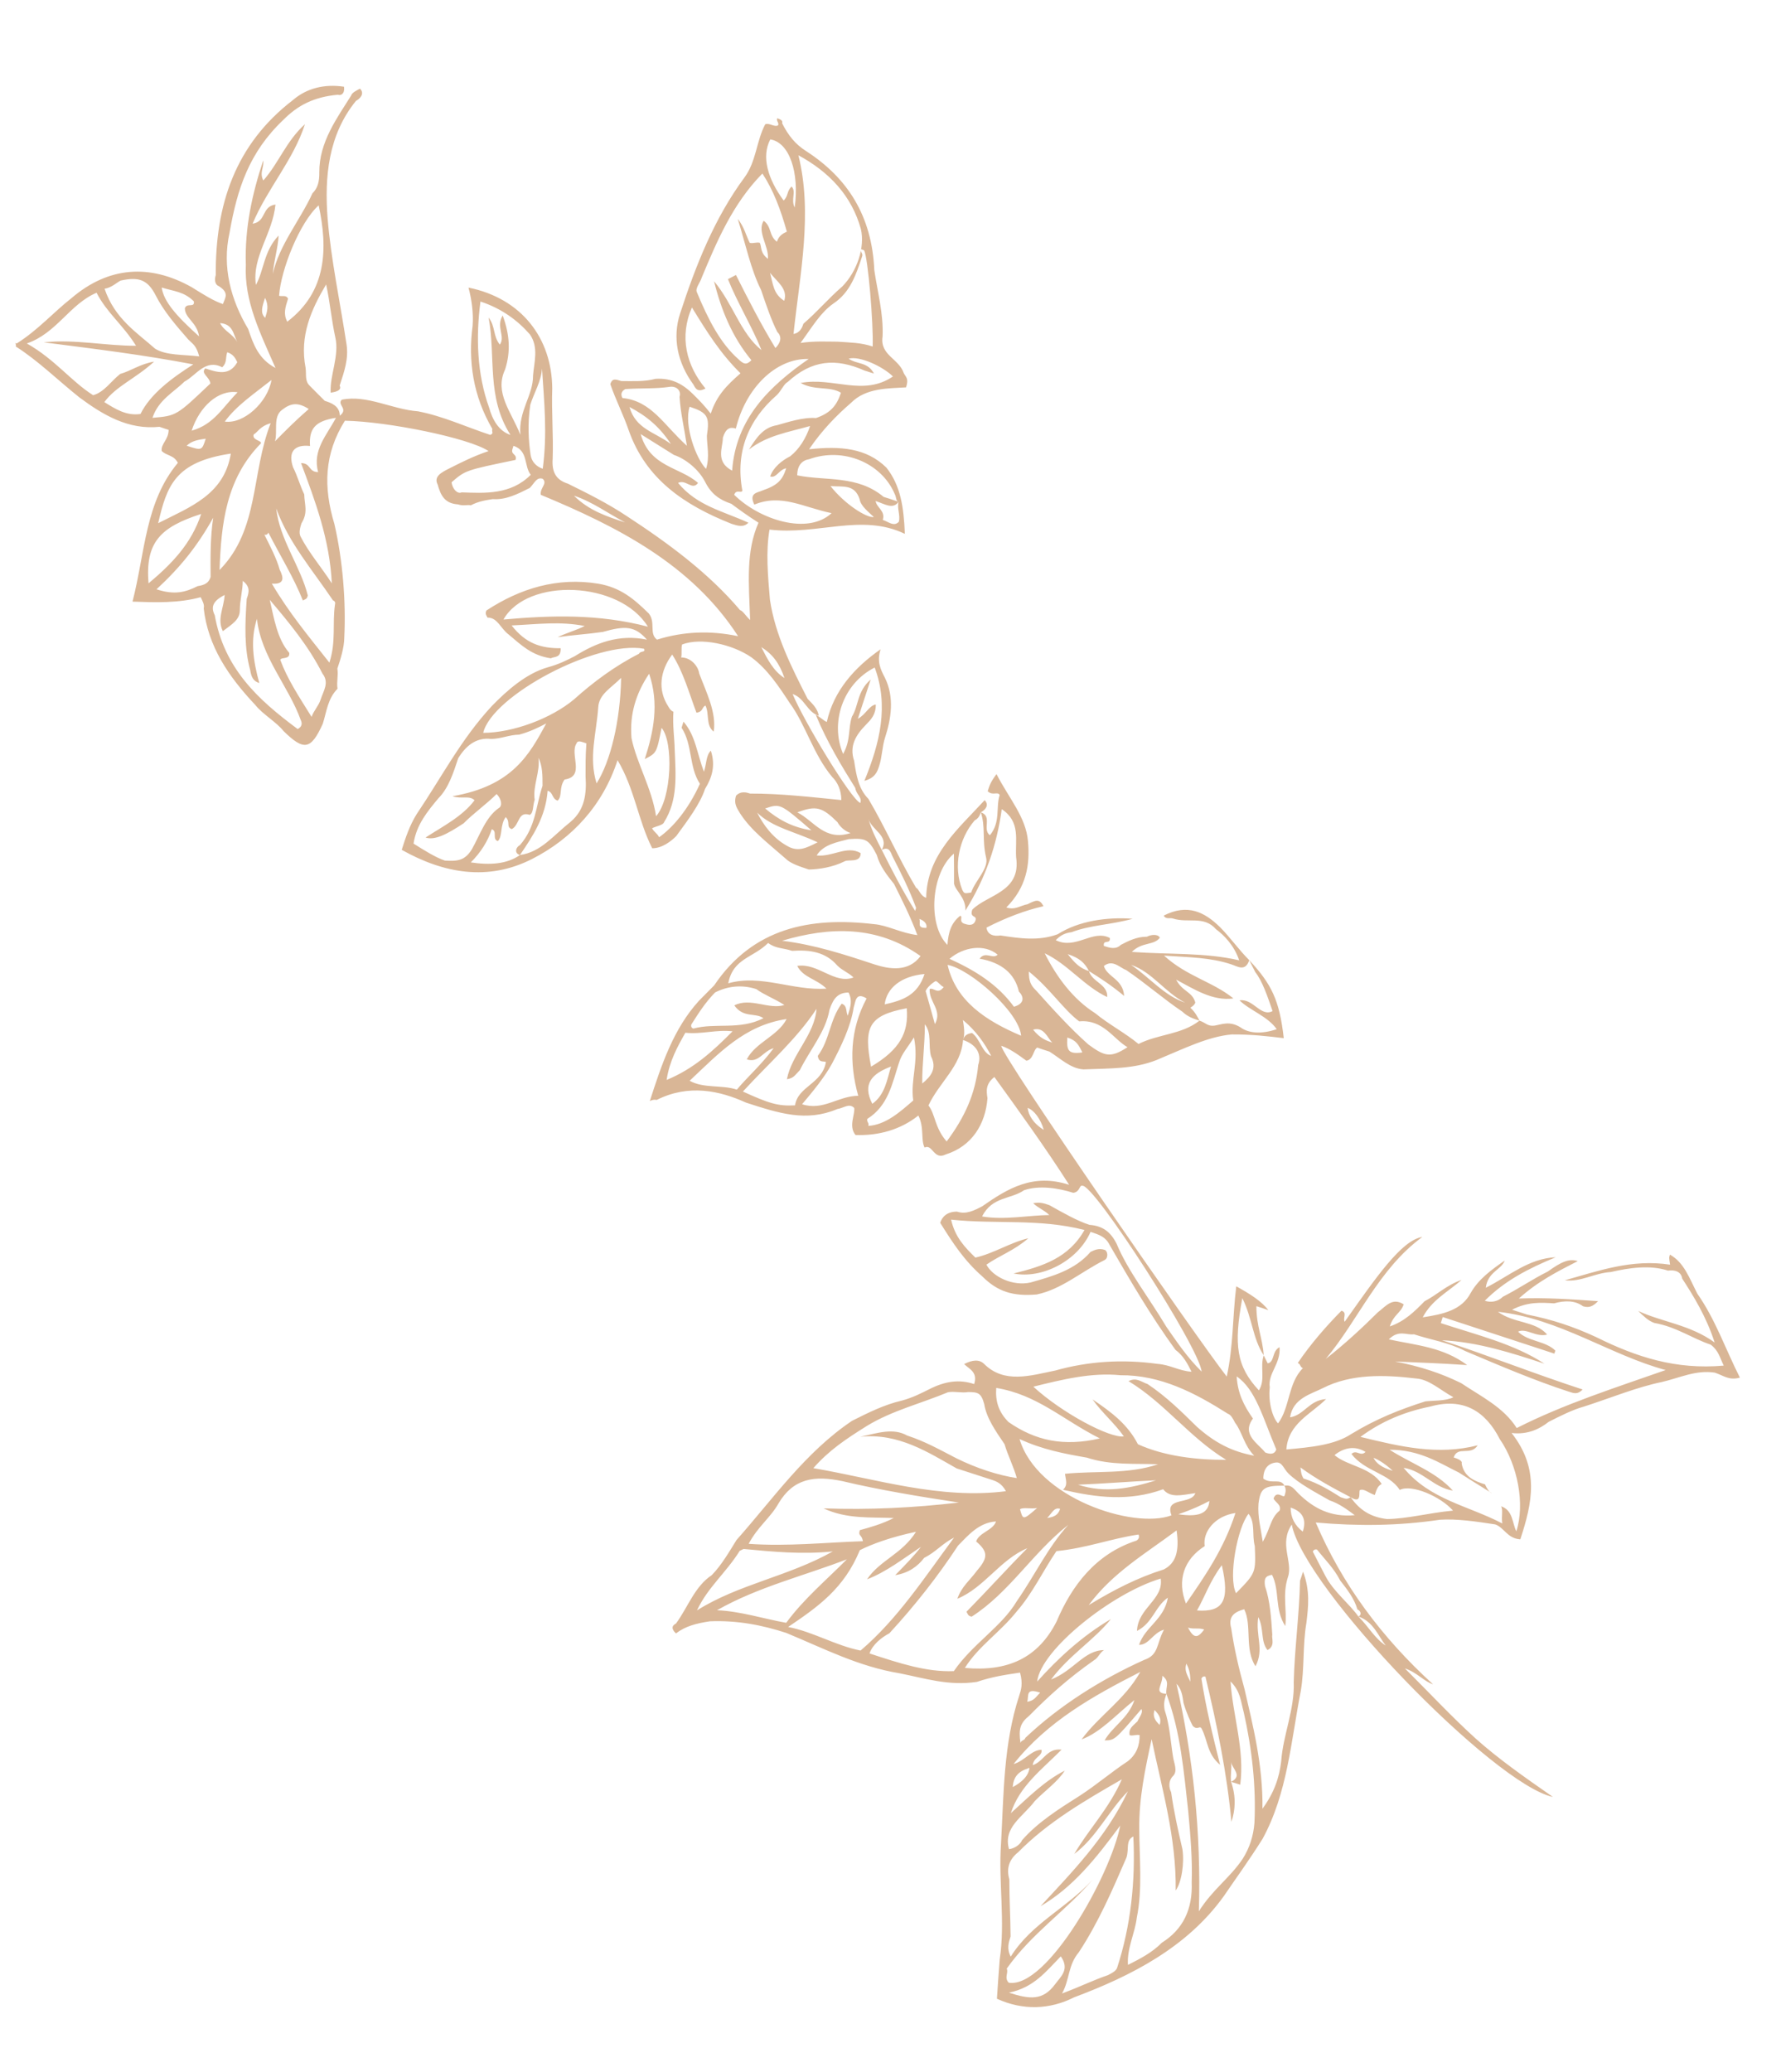 <svg width="294" height="342" viewBox="0 0 294 342" fill="none" xmlns="http://www.w3.org/2000/svg">
<path d="M206.224 158.475C209.891 162.414 211.209 165.059 211.918 171.348C209.278 171.029 206.61 170.711 203.31 170.734C199.35 171.101 195.388 173.106 190.924 174.953C187.146 176.454 183.318 176.321 178.854 176.502C176.717 176.368 175.054 174.701 173.233 173.563C172.23 173.246 171.729 173.088 171.226 172.902C170.566 173.245 170.592 174.909 169.429 175.067C168.083 174.089 166.764 173.11 165.285 172.605C165.284 174.271 197.836 221.253 202.507 227.203C203.618 222.052 203.437 217.585 204.075 212.301C206.397 213.597 208.218 214.735 209.38 216.243C208.877 216.057 208.375 215.899 207.399 215.58C207.396 218.884 208.425 220.865 208.609 223.693C206.762 220.892 206.737 217.562 205.076 214.256C203.618 222.052 204.145 225.54 207.812 229.48C208.949 227.658 207.947 225.675 208.609 223.693C208.925 224.355 208.925 224.355 209.268 225.016C210.429 224.831 209.929 223.007 211.223 222.349C211.432 225.148 209.265 226.654 209.608 228.981C209.315 231.621 210.159 234.106 210.977 234.927C212.96 232.285 212.592 228.295 215.077 225.812C214.574 225.627 214.734 225.152 214.231 224.966C216.346 221.825 218.988 218.813 221.446 216.332C222.449 216.649 221.631 217.494 221.974 218.155C227.048 210.998 231.331 204.685 234.789 204.159C227.523 209.493 224.271 217.814 218.853 224.283C221.839 221.959 224.929 219.11 227.414 216.627C228.894 215.466 229.87 214.119 231.72 215.282C231.216 216.762 230.054 216.947 229.419 218.927C231.902 218.083 233.54 216.42 235.178 214.757C237.16 213.754 238.798 212.091 241.281 211.247C238.982 213.253 236.34 214.572 234.861 217.426C238.319 216.901 241.303 216.215 242.784 213.388C244.106 211.063 246.246 209.559 248.386 208.054C247.883 209.561 245.586 209.902 245.267 212.544C249.23 210.539 252.348 207.715 256.809 207.507C252.345 209.353 248.41 211.357 245.106 214.685C246.111 215.029 247.272 214.844 248.092 214.026C250.733 212.68 252.873 211.176 255.516 209.857C257.654 208.325 258.975 207.666 260.452 208.144C257.151 209.833 253.849 211.495 250.73 214.319C255.194 214.138 259.499 214.459 263.802 214.753C262.984 215.598 262.322 215.914 261.319 215.597C260 214.617 258.336 214.616 256.54 215.116C254.376 214.983 252.209 214.824 249.595 216.168C250.571 216.487 251.574 216.804 252.076 216.962C256.222 217.785 259.68 218.926 263.506 220.698C270.132 223.981 276.627 226.098 284.549 225.392C283.89 224.069 283.705 222.907 282.387 221.928C279.403 220.947 276.738 218.991 273.095 218.354C272.09 218.009 271.273 217.189 270.428 216.37C274.229 218.171 279.063 218.648 283.046 221.584C281.677 217.304 279.514 213.84 277.695 211.037C277.51 209.874 276.507 209.557 275.344 209.715C272.36 208.735 268.902 209.26 265.918 209.945C263.119 210.127 260.979 211.632 258.312 211.314C263.779 209.784 269.377 207.754 275.69 208.737C275.505 207.574 275.505 207.574 275.663 207.073C277.985 208.369 278.829 210.854 280.174 213.497C283.181 217.78 284.869 222.749 287.216 227.375C285.393 227.876 284.576 227.056 283.069 226.553C279.928 226.074 277.286 227.42 274.302 228.106C270.182 228.947 265.718 230.794 261.441 232.164C259.618 232.665 257.637 233.668 255.656 234.67C254.176 235.832 252.194 236.834 249.527 236.516C254.198 242.466 252.926 248.092 250.968 254.063C248.804 253.931 248.303 252.106 246.824 251.602C243.682 251.123 240.513 250.647 237.715 250.829C230.769 251.854 224.141 251.902 217.198 251.289C221.574 261.518 228.062 270.244 236.561 277.993C235.057 277.517 233.894 276.009 231.916 275.373C236.059 279.5 239.726 283.439 243.553 286.904C247.378 290.342 251.865 293.464 256.352 296.585C246.584 294.49 215.289 262.227 213.236 251.628C211.095 254.799 213.443 257.759 212.623 260.243C211.643 263.228 212.487 265.713 212.169 268.382C210.348 265.552 211.3 262.568 209.982 259.923C208.821 260.108 208.663 260.609 208.82 261.773C209.662 264.231 209.846 267.059 210.028 269.86C209.87 270.361 210.556 271.682 209.234 272.342C208.047 270.862 208.709 268.88 207.707 266.898C207.229 270.042 208.733 272.183 207.252 275.01C205.406 272.208 206.703 268.246 205.385 265.601C203.562 266.102 202.744 266.947 203.243 268.744C203.77 272.233 204.453 275.192 205.455 278.841C206.824 284.787 208.508 291.395 208.399 298.529C210.354 295.862 211.175 293.379 211.493 290.709C211.786 286.403 213.743 282.098 213.562 277.631C213.698 272.161 214.495 266.374 214.603 260.906C214.761 260.404 214.947 259.9 215.105 259.399C216.292 262.544 215.973 265.186 215.655 267.855C215.019 271.501 215.359 275.466 214.723 279.112C213.106 287.409 212.519 295.995 208.422 303.497C206.122 307.142 204.167 309.809 202.024 312.952C195.945 321.43 186.727 326.126 177.297 329.661C173.362 331.664 168.873 331.874 164.569 329.888C164.703 327.749 164.864 325.608 165.023 323.441C165.979 317.153 164.795 310.703 165.248 304.229C165.703 296.117 165.629 287.847 168.248 279.867C168.566 278.891 168.883 277.887 168.383 276.063C166.058 276.405 163.734 276.747 161.278 277.59C156.631 278.301 152.672 277.002 148.525 276.18C141.74 275.064 136.092 272.127 129.782 269.506C125.796 268.209 121.678 267.412 117.188 267.594C114.891 267.935 113.068 268.436 111.588 269.597C110.745 268.805 110.931 268.302 111.59 267.958C113.545 265.292 114.685 261.832 117.484 259.984C119.123 258.321 120.445 255.996 121.582 254.174C127.658 247.334 132.92 239.701 140.658 234.501C143.301 233.182 145.942 231.837 148.927 231.151C150.722 230.652 152.042 229.965 153.364 229.306C156.005 227.96 158.329 227.618 160.811 228.439C161.445 226.432 159.967 225.955 159.15 225.134C160.472 224.475 161.606 224.292 162.45 225.111C165.776 228.417 170.08 227.045 174.2 226.204C179.64 224.676 185.264 224.31 191.074 225.106C193.213 225.268 194.559 226.245 196.697 226.407C196.038 225.084 195.352 223.763 194.033 222.784C189.866 217.02 186.701 211.573 183.166 205.468C182.507 204.145 181.502 203.801 180.025 203.324C177.909 208.131 171.965 211.139 167.319 210.185C172.099 209 176.405 207.655 179.022 203.007C171.393 201.072 164.447 202.097 157 201.298C157.685 204.285 159.347 205.924 161.009 207.564C163.995 206.905 166.795 205.058 169.752 204.374C167.454 206.38 164.998 207.222 162.831 208.729C163.861 210.71 167.16 212.352 170.144 211.667C173.761 210.64 177.407 209.638 180.022 206.628C180.683 206.312 181.37 205.967 182.346 206.286C182.848 206.444 183.005 207.608 182.372 207.95C178.383 209.957 175.265 212.781 171.146 213.65C167.184 213.989 164.675 213.169 162.196 210.709C159.186 208.065 157.369 205.288 155.206 201.824C155.523 200.821 156.341 199.975 157.978 199.978C159.485 200.481 160.804 199.795 162.124 199.108C166.405 196.126 170.526 193.619 176.491 195.552C172.482 189.287 168.314 183.523 164.147 177.759C162.667 178.92 162.824 180.084 163.009 181.246C162.689 185.554 160.415 189.197 156.11 190.542C154.128 191.545 153.946 188.744 152.625 189.403C151.966 188.081 152.601 186.101 151.599 184.118C148.641 186.467 145.022 187.467 141.221 187.332C140.033 185.853 141.168 184.004 141.012 182.867C140.166 182.021 139.348 182.866 138.214 183.049C133.088 185.212 128.6 183.756 123.136 181.982C118.834 180.022 113.685 178.882 108.401 181.547C108.401 181.547 107.926 181.387 107.267 181.73C109.198 175.761 111.156 169.789 115.411 165.144C116.256 164.297 117.075 163.452 117.895 162.634C124.291 153.152 133.72 151.283 144.306 152.533C146.445 152.695 148.769 154.018 151.436 154.336C150.249 151.191 148.904 148.548 147.586 145.903C146.399 144.423 145.238 142.942 144.737 141.118C143.392 138.475 142.891 138.316 140.092 138.498C138.269 138.999 135.945 139.341 134.81 141.19C137.448 141.483 139.774 139.475 142.07 140.8C142.096 142.464 140.089 141.803 139.456 142.144C137.475 143.147 135.15 143.489 133.515 143.513C132.009 143.011 130.504 142.535 129.687 141.714C126.677 139.07 124.039 137.112 122.191 134.283C121.848 133.622 121.03 132.801 121.507 131.323C122.326 130.478 123.33 130.822 123.832 130.981C128.796 130.958 134.075 131.571 138.882 132.05C138.882 130.385 138.223 129.062 137.379 128.243C134.213 124.462 133.027 119.651 130.363 116.029C128.517 113.227 126.67 110.425 124.005 108.468C120.864 106.324 115.715 105.184 112.599 106.37C112.414 106.874 112.599 108.036 112.438 108.51C114.103 108.511 115.263 109.992 115.421 111.156C116.608 114.302 118.296 117.605 117.818 120.749C116.47 119.745 117.133 117.763 116.447 116.442C115.787 116.785 116.13 117.446 114.969 117.63C113.782 114.485 112.781 110.837 110.961 108.033C108.979 110.701 108.501 113.846 110.348 116.647C110.348 116.647 110.664 117.31 111.165 117.468C111.006 119.636 111.347 121.935 111.373 123.599C111.554 128.065 111.921 132.028 109.622 135.7C109.464 136.202 108.301 136.36 107.641 136.703C107.984 137.364 108.485 137.522 108.801 138.184C110.968 136.678 113.585 133.695 115.54 129.363C113.694 126.561 114.357 122.913 112.51 120.111C112.51 120.111 112.669 119.61 112.827 119.108C114.834 121.435 115.016 124.236 116.203 127.381C116.68 125.902 116.522 124.738 117.341 123.893C118.157 126.38 117.522 128.36 116.387 130.209C115.566 132.692 113.582 135.334 111.627 138C110.807 138.818 109.329 140.007 107.664 140.006C105.317 135.38 104.793 130.253 101.944 125.468C99.51 132.944 94.41 138.437 87.806 141.788C80.568 145.454 73.282 144.18 66.315 140.264C66.948 138.257 67.611 136.275 68.746 134.426C73.001 128.114 76.123 121.986 81.223 116.493C83.679 113.985 86.825 111.159 90.442 110.132C92.264 109.631 93.586 108.972 94.906 108.285C98.367 106.121 102.171 104.618 106.79 105.573C104.785 103.273 103.148 103.271 99.504 104.3C97.179 104.642 94.38 104.824 92.056 105.166C93.377 104.507 95.2 104.006 96.52 103.319C92.375 102.524 88.915 103.022 84.454 103.23C86.775 106.192 89.257 107.014 92.557 106.99C92.583 108.654 91.578 108.31 90.918 108.653C87.777 108.175 86.115 106.535 83.95 104.71C82.631 103.731 82.13 101.906 80.467 101.933C80.124 101.272 80.124 101.272 80.283 100.77C85.883 97.102 92.01 95.229 98.795 96.344C102.439 96.981 104.604 98.807 107.11 101.265C108.271 102.746 107.107 104.57 108.455 105.574C112.733 104.231 117.195 104.023 121.843 105.004C114.167 93.133 101.893 86.913 89.273 81.671C89.089 80.509 90.437 79.848 89.593 79.029C88.588 78.685 88.271 79.689 87.453 80.534C85.472 81.536 83.49 82.539 81.352 82.378C80.19 82.562 79.027 82.72 77.707 83.407C77.206 83.248 76.544 83.564 75.569 83.245C73.403 83.086 72.743 81.763 72.245 79.966C71.558 78.645 72.878 77.959 74.2 77.299C76.181 76.297 78.162 75.294 80.645 74.45C77.477 72.308 64.065 69.575 56.934 69.438C53.499 74.931 53.363 80.402 55.206 86.508C56.575 92.454 57.126 99.245 56.832 105.217C56.83 106.856 56.196 108.863 55.692 110.343C55.877 111.505 55.533 112.511 55.718 113.673C54.079 115.336 53.918 117.476 53.283 119.456C51.327 123.789 50.164 123.946 46.813 120.669C45.653 119.188 43.329 117.864 42.169 116.383C37.684 111.623 34.332 106.653 33.625 100.391C33.783 99.889 33.467 99.227 33.124 98.566C29.478 99.568 25.677 99.433 21.875 99.298C23.966 91.161 23.946 82.888 29.363 76.391C28.677 75.071 27.516 75.255 26.698 74.435C26.514 73.273 27.833 72.586 27.836 70.947C27.334 70.789 26.833 70.63 26.33 70.445C21.207 70.969 17.064 68.535 13.079 65.572C9.568 62.769 6.244 59.489 2.601 57.187C2.76 56.685 2.258 56.526 2.76 56.685C6.221 54.521 8.863 51.509 11.823 49.187C17.899 44.013 24.686 43.49 31.654 47.406C33.503 48.569 35.323 49.707 36.8 50.184C37.119 49.208 37.937 48.363 36.117 47.225C35.642 47.065 35.299 46.404 35.616 45.401C35.546 33.827 38.8 23.867 48.337 16.529C50.663 14.521 53.62 13.837 56.789 14.314C56.946 15.478 56.286 15.821 55.783 15.635C51.823 16.002 49.182 17.348 46.724 19.829C41.122 25.163 39.163 31.134 37.891 38.426C36.622 44.079 38.122 49.525 40.971 54.31C41.814 56.794 42.656 59.252 45.481 60.734C42.951 54.973 40.288 49.685 40.582 43.712C40.374 37.582 41.645 31.956 43.446 26.486C43.63 27.649 42.783 28.468 43.469 29.789C46.086 26.806 47.223 23.319 50.342 20.495C48.41 26.464 44.128 31.112 41.696 36.922C43.993 36.582 43.149 34.097 45.473 33.755C45.022 38.563 41.56 42.393 42.243 47.018C43.565 44.693 43.541 41.39 45.998 38.882C45.866 41.048 45.203 43.03 45.044 45.197C46.024 40.546 49.617 36.216 51.575 31.911C52.42 31.064 52.737 30.061 52.711 28.396C52.69 23.455 55.65 19.467 57.949 15.795C58.107 15.293 58.769 14.977 59.429 14.634C60.246 15.454 59.428 16.299 58.768 16.643C54.169 22.294 53.557 29.242 54.081 36.035C54.63 42.799 56.156 49.909 57.208 56.859C57.55 59.185 56.888 61.167 56.067 63.65C56.41 64.311 55.75 64.654 54.587 64.812C54.405 62.011 56.046 58.709 55.361 55.723C54.702 52.734 54.493 49.935 53.835 46.947C51.376 51.094 49.42 55.426 50.446 60.712C50.603 61.876 50.285 62.852 51.13 63.671C51.949 64.519 52.793 65.338 53.611 66.159C54.614 66.476 56.093 66.98 56.09 68.619C57.597 67.456 55.591 66.822 56.409 65.977C60.555 65.106 64.699 67.568 69.004 67.888C73.148 68.684 76.976 70.483 80.936 71.782C81.597 71.466 81.096 71.308 81.281 70.804C78.089 65.359 77.249 59.57 78.017 53.758C78.178 51.618 77.836 49.291 77.335 47.467C86.101 49.246 91.113 55.828 91.161 64.127C91.027 67.931 91.366 71.896 91.232 75.7C91.073 77.868 91.731 79.191 93.737 79.825C97.064 81.465 100.363 83.108 103.53 85.223C110.34 89.668 116.991 94.588 122.163 100.696C122.664 100.855 122.98 101.517 123.825 102.336C123.617 96.205 123.093 91.078 125.209 86.271C123.387 85.106 122.041 84.129 120.722 83.15C118.741 82.486 117.395 81.509 116.393 79.526C115.391 77.543 113.228 75.745 111.247 75.082C109.427 73.944 107.578 72.781 105.757 71.643C107.286 77.114 112.249 77.065 115.232 79.711C114.254 81.031 113.251 79.048 111.93 79.707C115.097 83.515 119.242 84.311 123.544 86.27C122.726 87.115 121.748 86.769 120.746 86.452C112.958 83.354 106.624 79.096 103.779 71.007C102.935 68.522 101.59 65.879 100.746 63.394C101.065 62.418 101.566 62.576 102.569 62.894C104.233 62.895 106.371 63.029 108.194 62.528C110.992 62.346 112.84 63.482 114.503 65.149C115.321 65.969 116.165 66.788 117.326 68.269C118.305 65.284 119.943 63.621 122.241 61.614C118.917 58.335 116.755 54.871 114.222 50.749C112.106 55.556 113.29 60.34 116.456 64.121C115.163 64.805 114.82 64.145 114.477 63.485C111.813 59.862 110.97 55.712 112.268 51.75C114.86 43.771 117.955 35.978 122.871 29.324C124.853 26.655 124.829 23.352 126.31 20.526C126.971 20.209 127.789 21.03 128.449 20.687C128.607 20.185 128.133 20.025 128.291 19.523C128.792 19.681 129.268 19.869 129.108 20.343C130.11 22.326 131.271 23.808 133.12 24.971C139.929 29.389 143.938 35.654 144.328 44.586C144.828 48.076 145.856 51.723 145.694 55.529C145.215 58.646 148.385 59.15 149.2 61.609C149.543 62.27 150.047 62.455 149.57 63.934C146.744 64.118 142.942 63.982 140.486 66.49C138.186 68.47 135.702 70.98 133.562 74.15C138.71 73.597 143.015 73.917 146.339 77.197C148.66 80.159 149.187 83.647 149.368 88.114C142.241 84.672 134.977 88.367 127.029 87.409C126.393 91.055 126.762 95.045 127.101 99.01C127.969 104.797 130.632 110.086 133.32 115.345C134.167 116.191 134.984 117.012 135.167 118.147C133.188 117.511 132.819 115.186 130.84 114.55C132.686 119.018 140.544 132.024 142.023 132.529C142.34 131.525 141.364 131.206 141.18 130.044C139.017 126.58 136.511 122.456 134.666 117.988C135.167 118.147 135.986 118.995 136.488 119.153C137.626 114 141.061 110.172 145.368 107.161C144.707 109.17 145.366 110.493 146.052 111.814C147.713 115.119 147.075 118.738 146.098 121.751C145.621 123.229 145.62 124.895 145.143 126.373C144.826 127.377 144.482 128.382 142.687 128.881C145.278 122.569 146.735 116.439 144.39 110.174C139.106 112.839 136.989 119.312 139.178 124.44C140.473 122.116 139.973 120.292 140.633 118.283C141.77 116.461 141.43 114.162 143.728 112.156C142.907 114.64 142.272 116.62 141.611 118.629C142.931 117.942 143.435 116.462 144.569 116.279C144.595 117.943 143.775 118.761 142.957 119.606C141.319 121.269 140.155 123.093 140.998 125.577C141.339 127.876 141.708 130.201 143.343 131.842C146.194 136.654 148.381 141.755 151.23 146.54C151.704 146.7 151.889 147.862 152.891 148.179C153.002 141.072 158.26 136.743 162.54 132.069C163.387 132.915 162.567 133.733 161.907 134.076C161.747 134.551 161.561 135.054 160.901 135.398C158.286 138.407 157.332 143.03 158.835 146.837C159.178 147.498 159.178 147.498 160.312 147.315C160.974 145.333 163.272 143.326 162.772 141.502C162.088 138.543 162.722 136.535 161.907 134.076C163.886 134.712 162.089 136.877 163.408 137.856C165.204 135.691 164.362 133.234 165.023 131.225C164.68 130.564 163.862 131.409 163.044 130.589C163.361 129.585 163.52 129.083 164.498 127.763C166.529 131.727 169.352 134.848 169.691 138.813C170.058 142.776 169.424 146.449 166.12 149.777C167.625 150.253 168.445 149.435 169.606 149.25C170.927 148.59 171.587 148.247 172.246 149.57C169.262 150.255 166.145 151.414 162.844 153.103C163.001 154.267 164.004 154.584 165.166 154.399C168.307 154.878 171.449 155.356 174.594 154.196C178.053 152.005 182.675 151.322 186.979 151.643C183.361 152.643 180.033 152.668 176.891 153.855C175.755 154.011 175.095 154.354 174.275 155.172C177.574 156.815 180.376 153.328 183.202 154.81C183.357 155.947 182.038 154.968 182.223 156.13C183.199 156.449 184.202 156.766 185.022 155.948C186.342 155.262 187.663 154.602 189.328 154.603C189.987 154.26 191.123 154.104 191.466 154.765C190.488 156.084 188.508 155.421 186.844 157.113C193.313 157.566 198.938 157.201 204.561 158.501C203.718 156.016 202.054 154.349 200.735 153.37C198.73 151.07 196.089 152.416 193.607 151.594C193.105 151.436 192.446 151.779 192.103 151.119C196.063 149.086 198.888 150.568 201.395 153.027C203.059 154.694 204.562 156.835 206.224 158.475C205.562 160.457 204.243 159.477 203.24 159.16C199.782 158.02 196.453 158.018 192.15 157.724C195.977 161.189 200.122 161.984 203.606 164.789C200.146 165.287 196.979 163.172 194.154 161.69C195.156 163.673 196.819 163.646 197.32 165.471C197.161 165.973 196.501 166.316 196.501 166.316C197.346 167.135 197.662 167.797 198.005 168.457C197.002 168.14 196.025 167.794 195.18 166.975C192.041 164.858 189.031 162.214 185.892 160.097C184.887 159.753 183.7 158.273 182.22 159.435C182.748 161.257 185.388 161.577 185.57 164.378C183.407 162.58 181.584 161.415 179.764 160.277C179.078 158.956 178.261 158.135 176.253 157.474C177.442 158.981 178.26 159.801 179.764 160.277C180.265 162.101 182.905 162.421 182.771 164.56C178.943 162.761 176.279 159.138 172.451 157.339C174.455 161.305 177.147 164.926 180.789 167.228C182.952 169.026 185.778 170.508 187.941 172.307C191.244 170.645 195.045 170.78 198.005 168.457C199.008 168.774 199.351 169.435 200.487 169.279C201.648 169.094 202.97 168.435 204.79 169.573C206.109 170.552 208.275 170.712 210.758 169.867C209.254 167.726 206.271 166.746 204.609 165.106C206.906 164.766 208.093 167.911 210.072 166.881C209.23 164.423 208.387 161.939 207.226 160.458C206.883 159.797 206.54 159.137 206.224 158.475ZM145.556 140.273C147.217 143.578 148.905 146.882 151.068 150.346C151.226 149.844 151.226 149.844 151.226 149.844C150.068 146.724 148.723 144.081 147.378 141.438C147.035 140.778 146.877 139.614 145.556 140.273C146.851 137.95 143.869 136.996 143.369 135.172C143.869 136.996 144.555 138.317 145.556 140.273ZM224.237 266.806C224.898 266.49 224.554 265.802 224.079 265.642C223.551 263.819 222.391 262.338 221.231 260.857C220.228 258.874 218.566 257.235 217.406 255.754C217.406 255.754 216.905 255.595 216.719 256.099C217.405 257.419 218.064 258.742 218.749 260.035C220.094 262.679 222.733 264.664 224.237 266.806C225.899 268.445 226.928 270.427 228.75 271.592C227.562 270.112 226.719 267.628 224.237 266.806ZM212.027 245.208C208.725 245.204 208.065 245.547 207.746 248.189C207.587 250.357 208.114 252.18 208.455 254.479C209.75 252.155 209.753 250.517 211.231 249.328C211.549 248.352 210.572 248.006 210.229 247.345C210.733 245.865 211.893 247.346 212.052 246.845C212.21 246.343 212.368 245.841 212.027 245.208C213.188 245.023 213.531 245.683 214.349 246.504C216.855 248.963 219.68 250.445 223.64 250.078C222.322 249.099 220.975 248.121 219.498 247.644C217.175 246.32 214.35 244.838 212.688 243.199C211.843 242.38 211.686 241.216 210.524 241.4C209.361 241.558 208.543 242.403 208.54 244.042C209.888 245.046 211.368 243.885 212.027 245.208ZM148.342 82.828C147.841 82.67 148.026 82.166 147.683 81.506C145.494 76.378 139.185 73.757 133.586 75.787C132.425 75.971 131.605 76.789 131.604 78.455C136.25 79.409 141.532 78.383 145.86 82.007C146.362 82.165 147.365 82.482 148.342 82.828C147.364 84.148 146.045 83.169 144.541 82.693C144.724 83.828 146.203 84.333 145.726 85.811C146.702 86.13 147.548 86.976 148.366 86.131C148.683 85.127 148.026 83.832 148.342 82.828ZM85.826 141.125C84.823 140.808 85.167 139.803 85.829 139.487C88.443 136.477 88.42 133.174 89.557 129.687C89.558 128.021 89.561 126.382 88.875 125.061C89.215 127.36 87.92 129.684 88.262 132.01C87.918 133.015 88.103 134.178 87.441 134.494C85.461 133.831 85.803 136.157 84.483 136.843C83.479 136.499 84.326 135.679 83.481 134.86C82.503 136.18 83.004 138.005 82.184 138.823C81.181 138.505 82.159 137.186 81.183 136.867C80.521 138.849 79.384 140.67 77.719 142.335C80.86 142.813 83.686 142.63 85.826 141.125C89.314 140.625 91.269 137.959 94.226 135.609C96.553 133.628 96.844 130.961 96.662 128.16C96.663 126.494 96.638 124.857 96.797 122.689C96.797 122.689 96.797 122.689 96.323 122.529C95.821 122.371 95.32 122.212 95.162 122.714C93.996 124.51 96.662 128.16 93.201 128.658C92.225 130.005 92.884 131.327 92.064 132.145C91.061 131.828 91.378 130.824 90.402 130.506C90.082 134.814 87.968 137.982 85.826 141.125ZM158.974 171.65C158.681 175.957 155.036 178.651 153.264 182.453C154.425 183.934 154.266 186.102 156.271 188.402C159.231 184.414 161.029 180.583 161.48 175.775C162.142 173.793 160.982 172.312 158.974 171.65C159.135 171.176 159.32 170.672 160.454 170.489C161.8 171.467 162.142 173.793 163.62 174.27C162.619 172.315 161.141 170.144 158.951 168.348C159.135 169.51 159.32 170.672 158.974 171.65ZM222.957 247.119C224.46 249.26 226.281 250.398 228.948 250.716C232.248 250.693 235.894 249.691 239.854 249.324C237.849 247.024 233.045 244.906 231.064 245.909C229.245 243.105 225.414 242.945 223.093 239.983C223.913 239.165 224.572 240.487 225.418 239.64C223.57 238.504 221.747 239.005 220.294 240.164C222.432 241.992 226.261 242.125 228.081 244.929C227.421 245.272 227.263 245.774 226.944 246.75C225.941 246.433 225.124 245.612 224.464 245.956C224.277 246.432 224.804 248.255 222.957 247.119C220.132 245.637 217.334 244.153 214.669 242.196C214.827 243.36 214.827 243.36 215.17 244.02C217.65 244.815 219.499 245.978 221.319 247.116C222.324 247.46 222.324 247.46 222.957 247.119ZM167.736 141.48C167.553 138.652 168.532 135.666 165.365 133.551C164.568 139.337 162.77 144.834 159.36 150.298C159.494 148.16 157.671 146.995 157.487 145.832C157.489 144.194 157.49 142.528 157.466 140.891C153.686 144.032 153.073 152.646 156.398 155.952C156.558 153.785 157.035 152.306 158.514 151.145C159.016 151.304 158.196 152.122 159.201 152.466C159.702 152.625 160.678 152.943 161.022 151.938C161.34 150.961 160.019 151.621 160.496 150.143C162.979 147.633 168.604 147.267 167.736 141.48ZM246.3 246.475C244.452 245.339 242.63 244.174 240.81 243.036C237.483 241.395 234.344 239.278 229.378 239.274C233.022 241.603 237.008 242.901 239.831 246.022C236.689 245.543 234.869 242.74 231.7 242.263C236.055 247.55 242.337 248.48 247.987 251.444C247.802 250.282 248.146 249.277 247.803 248.616C249.784 249.279 249.623 251.42 250.309 252.741C251.765 248.277 250.554 241.829 247.573 237.517C245.227 232.918 241.558 230.617 236.118 232.145C231.97 232.988 228.193 234.49 224.574 237.156C231.201 238.773 237.326 240.231 243.929 238.546C242.792 240.368 240.628 238.569 239.966 240.551C240.467 240.71 241.472 241.054 241.285 241.53C241.654 243.855 243.635 244.518 245.139 244.994C245.455 245.656 245.798 246.316 246.3 246.475ZM192.541 279.571C192.224 280.575 192.066 281.077 192.249 282.212C193.093 284.696 193.249 287.526 193.617 289.823C193.774 290.987 194.461 292.308 193.641 293.126C192.795 293.973 192.98 295.135 193.323 295.795C193.821 299.258 194.506 302.245 195.19 305.204C195.532 307.53 195.054 310.675 194.078 312.022C194.19 303.249 191.819 295.32 190.107 287.048C188.994 292.172 188.014 296.823 188.064 301.79C188.087 306.758 188.612 311.885 187.657 316.508C187.339 319.177 186.017 321.502 186.199 324.303C188.181 323.301 190.162 322.298 191.8 320.635C195.261 318.471 196.9 315.142 196.719 310.676C196.854 306.871 196.512 302.879 196.145 298.916C195.436 292.627 194.915 285.861 192.541 279.571C192.384 278.407 193.204 277.589 191.883 276.583C191.882 278.249 190.402 279.41 192.541 279.571ZM203.226 294.087C204.07 296.571 203.936 298.71 203.274 300.692C202.567 292.764 200.856 284.492 198.986 276.722C198.485 276.563 198.327 277.065 198.327 277.065C199.037 281.688 200.194 286.474 201.407 291.283C199.243 289.485 199.402 287.317 198.373 285.336C198.057 284.674 197.713 285.679 196.896 284.859C196.553 284.198 195.892 282.849 195.366 281.053C195.209 279.889 195.024 278.727 194.206 277.906C196.917 289.8 198.308 302.38 197.903 315.459C200.204 311.814 203.003 309.967 205.119 306.825C206.282 305.002 206.916 302.995 207.077 300.854C207.371 294.882 206.662 288.593 205.32 282.645C204.819 280.821 204.793 279.157 203.131 277.517C203.497 283.146 205.501 288.778 204.731 294.562C204.229 294.404 203.728 294.245 203.226 294.087C205.207 293.084 203.385 291.919 203.202 290.784C203.385 291.919 203.069 292.923 203.226 294.087ZM170.459 291.629C168.636 292.13 167.314 292.79 167.182 294.955C168.475 294.271 169.982 293.108 169.957 291.471C172.28 291.101 172.599 288.459 175.24 288.779C171.936 292.107 168.316 294.772 166.862 299.264C170.006 296.41 172.464 293.929 175.765 292.24C174.603 294.091 172.461 295.568 170.825 297.258C168.841 299.899 165.54 301.589 166.566 305.208C167.73 305.051 168.548 304.206 168.708 303.731C171.35 300.719 174.811 298.556 178.27 296.365C181.072 294.544 183.37 292.538 186.169 290.69C187.649 289.529 188.126 288.05 188.127 286.385C187.626 286.226 186.966 286.569 186.462 286.384C186.307 285.247 186.967 284.903 187.787 284.086C187.945 283.584 188.763 282.739 188.42 282.078C184.007 287.226 184.007 287.226 182.344 287.252C183.666 284.927 186.28 283.583 187.26 280.597C184.302 282.947 181.685 285.93 178.541 287.09C181.474 283.103 185.622 280.594 188.24 275.946C180.316 279.984 172.892 284.153 167.317 291.151C169.14 290.65 170.275 288.801 171.939 288.802C172.097 289.966 170.46 289.964 170.459 291.629ZM238.159 217.376C238.001 217.877 237.842 218.379 237.842 218.379C243.809 220.34 249.934 221.798 254.95 225.077C249.457 223.277 243.994 221.502 238.026 221.207C245.497 223.643 253.285 226.742 261.257 229.336C260.412 230.183 259.909 229.997 258.933 229.679C253.469 227.904 247.661 225.442 241.852 222.979C239.029 221.524 236.389 221.204 233.405 220.224C232.244 220.409 230.896 219.404 229.258 221.067C233.906 222.049 238.209 222.342 242.195 225.305C237.891 225.012 234.09 224.877 230.286 224.714C234.431 225.51 237.889 226.65 241.215 228.291C244.384 230.433 248.184 232.234 250.374 235.697C258.272 231.688 266.882 228.971 274.965 226.124C265.856 223.685 257.383 217.6 247.271 216.51C249.936 218.467 253.396 217.969 255.401 220.269C253.578 220.77 251.916 219.13 250.595 219.789C252.259 221.456 255.085 221.272 256.747 222.912L256.588 223.414C250.594 221.455 244.153 219.334 238.159 217.376ZM142.004 237.144C144.99 236.486 147.445 235.644 149.767 236.94C152.75 237.92 155.074 239.244 157.897 240.699C161.224 242.339 164.709 243.478 167.85 243.957C167.35 242.132 166.348 240.149 165.822 238.354C164.343 236.184 162.84 234.042 162.472 231.745C161.972 229.921 161.47 229.762 159.833 229.759C158.671 229.944 157.667 229.6 156.505 229.784C152.069 231.629 147.261 232.816 143.14 235.323C139.679 237.487 136.88 239.335 134.263 242.317C144.693 244.097 155.148 247.513 166.054 246.121C165.368 244.801 164.392 244.482 163.889 244.296C161.91 243.66 159.902 242.999 157.924 242.363C153.278 239.743 148.29 236.463 142.004 237.144ZM186.192 295.658C182.916 298.984 180.96 303.317 177.34 305.983C179.772 301.838 183.076 298.51 185.19 293.675C179.088 297.185 172.987 300.722 168.073 305.711C166.593 306.872 166.091 308.38 166.617 310.175C166.615 313.507 166.797 316.308 166.821 319.61C166.504 320.614 166.16 321.619 166.846 322.94C170.282 317.446 176.067 314.94 180.348 310.265C175.882 315.444 170.281 319.112 166.184 324.922C166.527 325.582 165.709 326.427 166.526 327.248C172.837 328.203 183.305 309.582 184.923 301.312C180.984 306.62 177.205 311.453 171.763 314.619C176.836 309.128 182.596 303.292 186.192 295.658ZM158.04 263.873C158.702 261.892 160.182 260.73 161.159 259.383C162.984 257.244 163.301 256.24 161.136 254.415C161.613 252.937 163.937 252.594 164.414 251.116C161.613 251.271 159.79 253.437 158.151 255.1C154.874 260.092 151.095 264.926 146.813 269.573C145.521 270.258 144.041 271.419 143.537 272.899C148.528 274.541 152.989 275.999 157.452 275.818C160.569 271.3 165.352 268.477 167.811 264.33C170.93 259.84 172.885 255.508 176.347 251.678C170.403 256.352 166.648 262.822 160.388 266.834C159.886 266.675 159.886 266.675 159.543 266.015C162.82 262.689 166.282 258.859 169.585 255.531C165.121 257.378 162.504 262.027 158.04 263.873ZM186.293 227.957C187.613 227.27 188.432 228.118 189.435 228.435C192.601 230.551 195.082 233.038 197.589 235.497C200.571 238.143 203.394 239.598 207.039 240.262C205.376 238.595 205.035 236.296 203.875 234.815C203.53 234.127 203.189 233.494 202.687 233.336C197.223 229.868 191.574 226.931 184.947 226.979C180.168 226.498 175.36 227.685 170.58 228.869C175.225 233.155 183.197 237.415 185.521 237.073C184.018 234.932 181.852 233.106 180.349 230.965C183.517 233.107 186.157 235.093 187.843 238.369C192.145 240.329 197.453 240.967 202.418 240.944C196.425 237.32 192.257 231.556 186.293 227.957ZM132.168 63.208C137.477 62.18 142.467 65.488 147.406 62.136C145.744 60.496 141.916 58.697 140.093 59.198C141.439 60.175 143.235 59.676 144.264 61.657C143.763 61.499 143.763 61.499 143.763 61.499C143.26 61.313 142.76 61.181 142.76 61.181C137.955 59.036 133.995 59.403 130.029 63.047C129.369 63.39 129.053 64.394 128.233 65.212C123.609 69.226 121.335 74.535 122.546 80.983C122.36 81.487 121.543 80.666 121.199 81.671C125.367 85.769 133.313 88.366 137.276 84.695C132.63 83.741 128.988 81.438 124.523 83.285C123.521 81.302 125.186 81.303 125.846 80.959C128.301 80.117 129.149 79.297 129.782 77.29C128.621 77.475 128.146 78.98 127.141 78.636C127.618 77.158 129.123 75.968 130.445 75.308C131.924 74.147 133.061 72.325 133.722 70.316C130.078 71.345 126.619 71.87 123.632 74.195C124.796 72.371 125.933 70.55 128.256 70.18C130.079 69.679 132.534 68.837 134.7 68.997C137.183 68.153 138.161 66.833 138.822 64.824C136.975 63.688 134.519 64.53 132.168 63.208ZM7.223 56.504C12.344 55.953 17.494 57.092 22.459 57.07C20.296 53.606 17.629 51.622 15.941 48.318C11.506 50.191 9.363 54.999 4.424 56.686C9.07 59.306 11.734 62.928 15.376 65.231C17.199 64.73 18.361 62.88 19.841 61.718C21.637 61.219 23.144 60.056 25.439 59.689C22.323 62.54 19.179 63.7 17.224 66.367C19.044 67.505 20.866 68.67 23.191 68.328C24.83 64.999 28.449 62.333 31.909 60.142C23.619 58.551 15.671 57.593 7.223 56.504ZM142.06 272.422C148.136 267.248 152.577 260.433 157.492 253.778C155.511 254.781 154.534 256.128 152.553 257.13C151.548 258.452 150.068 259.613 147.772 259.981C149.411 258.318 151.047 256.627 152.025 255.308C149.253 257.154 146.266 259.478 143.124 260.665C145.264 257.495 148.91 256.493 151.209 252.821C147.063 253.691 143.919 254.852 141.938 255.854C139.346 262.167 135.067 265.176 130.101 268.53C134.245 269.325 137.913 271.599 142.06 272.422ZM187.691 269.182C187.825 265.378 192.129 264.005 191.604 260.544C183.68 262.889 171.817 272.235 171.208 277.545C174.642 273.717 178.606 270.046 183.388 267.223C180.586 270.709 176.465 273.216 173.505 277.204C177.309 275.701 178.948 272.372 182.248 272.349C181.588 272.692 181.27 273.668 180.61 274.012C176.331 277.021 173.185 279.847 169.909 283.173C168.431 284.361 168.112 285.337 168.455 287.664C168.613 287.162 169.114 287.32 169.273 286.818C174.876 281.512 181.797 277.157 188.875 273.966C191.358 273.122 190.857 271.297 192.152 268.974C190.329 269.475 189.696 271.482 188.031 271.481C189.01 268.495 192.155 267.335 192.791 263.689C190.649 265.167 190.332 267.836 187.691 269.182ZM128.001 57.444C128.821 56.626 129.164 55.621 128.32 54.802C127.318 52.819 126.474 50.334 125.63 47.85C123.969 44.544 123.101 40.423 121.784 36.112C122.917 37.595 123.102 38.757 123.761 40.079C124.262 40.238 124.924 39.922 125.425 40.08C125.769 40.741 125.423 41.719 126.771 42.724C126.93 40.556 124.925 38.256 126.062 36.434C127.408 37.412 126.903 38.892 128.251 39.897C128.568 38.893 129.228 38.55 129.89 38.234C128.861 34.587 127.703 31.467 125.855 28.638C120.915 33.656 118.295 39.943 115.862 45.754C115.545 46.758 114.725 47.576 115.041 48.238C116.887 52.705 118.918 56.669 121.899 59.288C122.744 60.107 123.22 60.295 124.038 59.45C120.9 55.667 119.054 51.199 117.87 46.415C121.035 50.197 122.219 54.98 125.703 57.785C124.173 53.979 121.668 49.855 120.167 46.075C120.827 45.732 120.827 45.732 121.487 45.388C123.491 49.354 125.495 53.32 128.001 57.444ZM158.29 247.992C151.979 247.037 145.194 245.921 139.069 244.463C134.421 243.481 130.962 244.007 128.503 248.153C127.208 250.477 125.068 251.981 123.587 254.808C130.029 255.263 136.316 254.581 142.442 254.374C142.257 253.212 141.597 253.555 141.941 252.55C143.737 252.051 145.56 251.55 147.541 250.547C143.738 250.385 139.778 250.752 135.95 248.953C143.553 249.223 150.842 248.858 158.29 247.992ZM68.267 139.236C70.116 140.399 71.936 141.537 73.443 142.04C75.58 142.174 76.743 142.016 77.88 140.195C79.202 137.869 80.179 134.857 82.321 133.379C82.981 133.036 82.796 131.874 81.979 131.053C80.313 132.718 78.174 134.223 76.535 135.886C73.736 137.733 71.754 138.736 70.248 138.233C73.05 136.413 76.352 134.751 78.335 132.082C77.488 131.236 76.168 131.923 74.689 131.418C84.593 129.709 87.368 124.559 90.171 119.406C88.852 120.093 87.53 120.752 85.707 121.253C84.072 121.278 82.723 121.939 81.087 121.963C78.447 121.643 76.782 123.308 75.645 125.13C74.824 127.613 74.031 130.095 72.365 131.76C70.569 133.925 68.745 136.092 68.267 139.236ZM131.799 25.63C134.169 35.225 132.076 45 130.987 55.12C132.122 54.937 132.465 53.932 132.624 53.43C134.924 51.451 136.72 49.286 139.046 47.278C141.502 44.77 142.8 40.808 142.114 37.821C140.614 32.375 136.946 28.409 131.799 25.63ZM212.348 239.234C216.308 238.867 220.27 238.528 223.069 236.68C227.19 234.173 230.995 232.669 235.271 231.299C236.435 231.141 238.599 231.274 239.92 230.614C237.571 229.32 235.937 227.678 233.77 227.519C228.463 226.881 223.024 226.743 218.401 229.092C216.42 230.094 213.436 230.78 212.958 233.924C215.282 233.582 216.076 231.1 218.902 230.916C216.444 233.397 212.641 234.928 212.348 239.234ZM159.273 275.29C166.245 275.929 171.342 273.74 174.435 267.586C176.895 261.774 180.834 256.466 187.595 254.278C187.595 254.278 188.255 253.935 187.939 253.273C183.317 253.956 179.515 255.486 174.392 256.011C172.249 259.154 170.452 262.984 167.835 265.967C165.035 269.481 161.574 271.645 159.273 275.29ZM170.549 198.587C171.71 198.403 172.212 198.561 173.216 198.906C175.538 200.202 177.862 201.525 179.841 202.161C182.007 202.321 183.325 203.3 184.327 205.283C186.173 209.751 189.682 214.192 192.531 218.977C194.034 221.118 195.854 223.922 198.36 226.38C197.993 222.417 180.453 195.213 178.657 195.712C178.156 195.553 178.313 196.717 177.177 196.873C174.67 196.08 171.528 195.602 169.045 196.446C166.906 197.951 163.764 197.472 162.123 200.774C165.766 201.411 169.914 200.568 173.214 200.544C172.396 199.723 171.394 199.406 170.549 198.587ZM79.767 120.957C84.704 120.936 90.991 118.589 94.769 115.421C97.915 112.595 101.532 109.902 105.495 107.897C105.653 107.395 106.631 107.741 106.315 107.079C98.525 105.619 81.197 114.829 79.767 120.957ZM192.01 245.799C186.412 247.829 181.104 247.191 175.48 245.891C176.3 245.073 175.957 244.413 175.799 243.249C180.922 242.724 186.203 243.364 191.169 241.676C187.365 241.514 183.378 241.882 179.419 240.583C175.776 239.946 172.131 239.282 168.304 237.51C171.174 247.236 187.094 252.454 193.381 250.106C192.194 246.961 196.655 248.419 197.318 246.437C194.993 246.779 193.17 247.28 192.01 245.799ZM79.313 49.769C78.545 55.581 78.725 61.713 80.754 67.316C81.255 69.14 82.257 71.123 84.265 71.784C80.255 65.519 81.869 58.86 80.658 52.412C81.821 53.92 81.344 55.399 82.504 56.88C83.483 55.56 81.821 53.92 82.983 52.07C84.142 55.217 84.326 58.045 83.373 61.001C81.575 64.832 84.397 67.953 85.9 71.76C85.561 67.795 88.017 65.287 87.993 61.984C88.154 59.844 88.973 57.333 87.47 55.191C85.465 52.892 82.798 50.908 79.313 49.769ZM187.086 303.11C185.765 303.769 186.425 305.119 185.948 306.597C183.647 311.908 181.373 317.217 178.095 322.209C176.272 324.375 176.612 326.674 175.319 329.025C178.461 327.837 180.443 326.835 182.898 325.992C183.585 325.647 184.218 325.306 184.403 324.802C186.68 317.855 187.451 310.404 187.086 303.11ZM50.815 98.29C50.657 98.792 50.657 98.792 49.995 99.108C48.494 95.328 46.332 91.864 44.3 87.9C44.3 87.9 44.142 88.402 43.641 88.243C44.643 90.226 45.672 92.207 46.173 94.031C46.83 95.327 47.015 96.489 44.876 96.328C47.697 101.114 50.865 104.922 54.373 109.364C55.511 105.876 54.827 102.917 55.303 99.746C55.462 99.244 54.96 99.085 54.96 99.085C51.637 94.14 47.627 89.54 45.596 83.91C46.148 89.036 49.631 93.506 50.815 98.29ZM49.138 120.327C49.797 119.983 49.956 119.482 49.64 118.819C47.611 113.217 43.098 108.431 42.416 102.14C41.278 105.628 41.805 109.116 42.805 112.737C41.802 112.42 41.486 111.758 41.301 110.596C40.3 106.947 40.434 103.143 40.727 98.837C41.073 97.858 41.39 96.855 40.071 95.875C40.069 97.514 39.593 99.019 39.593 100.685C39.59 102.324 38.297 103.009 36.79 104.172C35.788 102.189 36.952 100.365 37.084 98.2C35.103 99.202 34.786 100.206 35.445 101.528C36.996 110.275 42.487 115.407 49.138 120.327ZM129.899 178.128C130.693 173.981 134.471 170.813 134.791 166.505C131.514 171.497 126.916 175.482 122.636 180.157C126.938 182.117 128.443 182.592 131.243 182.438C131.719 179.266 135.708 178.925 136.344 175.279C135.841 175.093 135.181 175.437 134.996 174.274C136.98 171.633 136.955 168.303 138.939 165.662C139.914 165.981 139.598 166.985 139.941 167.645C140.416 166.139 140.733 165.136 140.074 163.813C138.411 163.839 137.591 164.657 136.93 166.666C136.294 170.312 133.677 173.295 132.038 176.624C131.218 177.442 131.06 177.944 129.899 178.128ZM32.887 58.822C32.386 56.998 31.885 56.839 31.067 56.019C29.062 53.719 27.057 51.419 25.712 48.775C24.367 46.132 22.89 45.655 19.904 46.313C19.244 46.656 18.424 47.474 17.262 47.659C18.95 52.629 22.618 54.902 25.6 57.548C27.421 58.686 30.247 58.502 32.887 58.822ZM132.148 56.601C134.445 56.261 136.609 56.393 138.274 56.394C140.413 56.555 142.076 56.529 144.056 57.192C144.191 53.388 143.299 42.605 142.641 41.309L142.138 41.124C141.982 41.653 142.483 41.811 142.323 42.286C141.344 45.272 140.364 48.257 137.565 50.105C135.425 51.609 134.103 53.934 132.148 56.601ZM83.108 102.253C91.057 101.545 98.818 101.313 106.951 103.433C102.283 95.845 87.047 95.279 83.108 102.253ZM118.352 265.771C122.153 265.906 126.14 267.204 129.783 267.841C132.716 263.854 136.521 260.685 139.798 257.359C132.878 260.048 125.114 261.918 118.352 265.771ZM126.799 155.638C124.314 158.12 121.014 158.144 120.219 162.291C125.659 160.764 130.806 163.542 136.43 163.176C134.768 161.537 132.602 161.377 131.602 159.421C135.061 158.896 137.752 162.517 140.894 161.33C140.05 160.511 139.047 160.194 138.23 159.373C136.223 157.046 133.584 156.753 130.758 156.937C129.279 156.432 128.118 156.617 126.799 155.638ZM52.604 33.892C49.459 36.718 46.364 44.511 46.071 48.817C46.572 48.976 47.232 48.632 47.548 49.294C47.073 50.8 46.756 51.804 47.413 53.099C53.992 48.111 54.129 40.975 52.604 33.892ZM115.052 265.795C121.972 261.44 130.052 260.232 137.476 256.062C132.353 256.587 127.547 256.107 122.742 255.655L122.108 255.969C119.809 259.641 116.849 261.964 115.052 265.795ZM164.454 229.076C164.295 231.244 164.821 233.039 166.485 234.706C170.943 237.802 175.591 238.784 181.559 237.413C175.41 234.317 171.239 230.192 164.454 229.076ZM108.303 134.721C110.918 131.711 111.188 122.437 109.21 120.135C108.389 124.284 108.389 124.284 106.434 125.285C107.889 120.794 108.843 116.172 107.156 111.202C105.016 114.373 103.905 117.858 104.245 121.823C105.086 125.946 107.591 130.071 108.303 134.721ZM151.961 157.797C144.81 152.719 137.019 152.925 129.095 155.27C134.402 155.908 139.365 157.524 144.328 159.167C146.838 159.987 149.979 160.466 151.961 157.797ZM36.243 94.076C42.822 87.395 41.429 78.147 44.682 69.852C42.887 70.351 42.543 71.357 41.883 71.7C41.564 72.676 43.229 72.677 43.071 73.179C37.31 79.015 36.513 86.467 36.243 94.076ZM54.778 96.284C54.413 88.99 52.041 82.727 49.695 76.435C51.359 76.436 50.882 77.914 52.52 77.917C51.52 74.296 53.977 71.787 55.457 68.96C51.971 69.487 50.993 70.807 51.175 73.608C48.537 73.315 47.531 74.637 48.375 77.121C49.061 78.442 49.56 80.239 50.221 81.589C50.245 83.226 50.904 84.549 49.767 86.37C49.609 86.872 49.265 87.877 49.608 88.538C50.953 91.181 52.959 93.481 54.778 96.284ZM51.435 118.32C51.779 117.315 52.599 116.497 52.916 115.493C53.393 114.015 54.397 112.666 53.236 111.185C50.889 106.559 47.724 102.778 44.531 98.999C45.215 101.958 45.742 105.447 47.746 107.747C47.904 108.911 46.425 108.406 46.267 108.908C47.426 112.055 49.273 114.856 51.435 118.32ZM129.853 168.192C122.88 169.218 118.627 173.891 113.843 178.38C116.165 179.677 119.151 179.018 121.633 179.84C123.457 177.673 125.755 175.667 127.71 173C125.914 173.5 125.253 175.509 123.273 174.845C124.753 172.018 128.372 171.019 129.853 168.192ZM26.109 86.352C31.391 83.66 36.991 81.657 38.105 74.867C28.862 76.233 27.538 80.224 26.109 86.352ZM143.057 164.793C141.237 163.656 141.236 165.322 140.917 166.298C140.441 169.469 138.8 172.771 137.32 175.598C136.025 177.921 134.228 180.086 132.404 182.253C135.889 183.392 138.346 180.883 141.673 180.858C140.146 175.414 140.281 169.944 143.057 164.793ZM74.54 79.598C74.698 80.762 75.542 81.581 76.204 81.265C80.005 81.4 84.309 81.694 87.612 78.366C86.452 76.885 87.245 74.403 84.763 73.581L84.605 74.083C84.261 75.089 85.422 74.904 85.106 75.908C76.84 77.619 76.84 77.619 74.54 79.598ZM114.113 169.106C114.113 169.106 113.955 169.608 114.456 169.766C118.102 168.764 122.089 170.062 126.024 168.058C124.705 167.079 122.724 168.082 121.22 165.94C123.86 164.567 127.001 166.711 129.483 165.867C127.663 164.729 126.184 164.225 124.838 163.247C122.358 162.453 120.034 162.795 118.052 163.798C116.414 165.461 115.277 167.282 114.113 169.106ZM195.774 264.67C198.891 260.152 202.012 255.689 203.943 249.72C200.483 250.218 198.501 252.887 198.869 255.184C195.409 257.375 194.272 260.862 195.774 264.67ZM194.225 252.591C189.098 256.42 183.656 259.586 179.719 264.922C183.84 262.414 187.801 260.382 192.106 259.037C194.088 258.034 194.723 256.054 194.225 252.591ZM25.836 97.265C28.819 98.245 30.642 97.745 32.624 96.742C33.785 96.557 34.447 96.241 34.763 95.237C34.74 91.935 34.716 88.632 35.192 85.461C32.576 90.137 29.774 93.623 25.836 97.265ZM133.493 59.244C128.027 59.108 123.085 64.099 121.47 70.731C120.467 70.413 119.805 70.73 119.33 72.235C119.327 73.874 118.032 76.197 120.857 77.679C121.471 69.065 127.045 63.733 133.493 59.244ZM168.561 170.945C168.221 166.98 160.065 159.892 156.422 159.255C157.793 165.228 162.752 168.483 168.561 170.945ZM98.482 129.298C100.783 125.653 102.398 119.021 102.534 111.885C100.896 113.548 98.888 114.553 98.756 116.718C98.463 121.025 97.139 125.016 98.482 129.298ZM169.836 160.349C169.834 161.988 170.177 162.648 171.021 163.467C173.846 166.615 176.668 169.735 179.651 172.381C182.316 174.338 183.32 174.682 186.12 172.835C183.796 171.511 182.108 168.208 178.148 168.574C175.508 166.589 173.319 163.126 169.836 160.349ZM156.739 158.251C161.068 160.209 164.711 162.512 167.377 166.161C169.198 165.633 169.015 164.498 168.196 163.651C167.512 160.691 165.347 158.866 161.704 158.229C162.682 156.909 163.87 158.388 164.69 157.571C162.524 155.745 159.066 156.27 156.739 158.251ZM113.387 73.577C112.862 70.116 112.361 68.292 112.179 65.491C112.496 64.487 111.678 63.667 110.517 63.851C108.193 64.194 106.054 64.032 103.228 64.216C102.595 64.558 102.41 65.061 102.751 65.694C107.557 66.174 109.562 70.139 113.387 73.577ZM150.755 181.633C150.257 178.17 151.711 175.345 150.87 171.222C149.733 173.043 148.886 173.863 148.411 175.368C147.273 178.856 146.637 182.502 143.176 184.666C143.017 185.167 143.519 185.326 143.333 185.829C146.159 185.646 148.457 183.639 150.755 181.633ZM24.517 96.286C28.295 93.118 31.572 89.792 33.213 84.825C26.452 87.012 23.966 89.495 24.517 96.286ZM143.789 176.051C148.572 173.228 150.025 170.403 149.684 166.411C143.241 167.622 142.578 169.603 143.789 176.051ZM110.042 178.245C114.506 176.399 117.622 173.547 120.926 170.219C118.258 169.901 115.802 170.744 113.137 170.453C111.84 172.749 110.519 175.101 110.042 178.245ZM37.508 58.139C37.19 59.116 37.508 59.805 36.688 60.623C33.892 59.166 32.409 61.966 30.43 62.996C28.791 64.659 26.148 65.978 25.169 68.963C29.131 68.624 29.131 68.624 34.733 63.29C34.548 62.128 33.071 61.65 33.889 60.805C35.869 61.468 37.875 62.102 39.17 59.779C38.855 59.117 38.511 58.456 37.508 58.139ZM129.365 33.107C130.183 32.261 129.84 31.601 130.66 30.783C131.505 31.602 130.499 32.924 131.185 34.244C131.981 28.431 130.295 23.489 127.153 23.01C125.673 25.837 126.701 29.484 129.365 33.107ZM206.108 249.853C204.311 252.017 202.695 260.315 204.04 262.958C207.315 259.605 207.315 259.605 207.135 255.165C206.635 253.341 207.268 251.334 206.108 249.853ZM89.473 60.823C89.339 62.962 88.175 64.785 87.542 66.792C87.064 69.936 87.246 72.737 87.588 75.064C87.746 76.228 88.591 77.046 89.594 77.364C90.364 71.579 89.839 66.452 89.473 60.823ZM210.684 239.233C208.495 234.105 207.31 229.321 204.142 227.179C204.326 230.007 205.328 231.99 206.832 234.131C204.875 236.771 207.7 238.253 208.861 239.734C209.364 239.919 210.34 240.238 210.684 239.233ZM113.841 67.13C112.862 70.116 114.89 75.719 116.554 77.385C117.188 75.378 116.689 73.581 116.69 71.915C117.167 68.771 116.824 68.111 113.841 67.13ZM166.551 328.885C170.035 330.024 172.174 330.185 174.156 327.517C175.135 326.197 176.615 325.036 175.111 322.894C172.655 325.402 170.671 328.044 166.551 328.885ZM201.693 258.332C199.711 261 198.917 263.482 197.595 265.807C201.898 266.101 203.062 264.278 201.693 258.332ZM32.863 55.52C32.521 53.193 30.542 52.557 30.516 50.893C30.833 49.89 32.18 50.894 31.996 49.732C30.334 48.093 28.696 48.09 26.691 47.456C27.031 49.755 29.038 52.082 32.863 55.52ZM124.991 134.128C125.993 136.111 127.524 138.25 129.819 139.548C131.666 140.684 132.988 140.025 134.969 139.022C131.141 137.223 127.498 136.586 124.991 134.128ZM140.409 137.495C139.406 137.177 138.589 136.357 138.245 135.696C135.739 133.238 134.761 132.892 131.619 134.079C134.442 135.534 136.105 138.867 140.409 137.495ZM39.221 64.746C36.051 64.269 32.934 67.093 31.637 71.082C35.283 70.081 36.737 67.256 39.221 64.746ZM37.106 69.58C40.246 70.031 44.184 66.389 44.819 62.716C41.861 65.066 39.061 66.913 37.106 69.58ZM50.969 67.504C49.147 66.34 47.986 66.524 46.506 67.685C45.026 68.847 45.87 71.331 45.395 72.837C47.033 71.174 48.671 69.511 50.969 67.504ZM152.618 160.758C148.658 161.125 146.36 163.131 146.04 165.774C148.999 165.117 151.482 164.273 152.618 160.758ZM137.095 80.228C139.416 83.19 143.06 85.52 144.249 85.334C143.404 84.515 142.056 83.51 141.9 82.373C141.057 79.888 139.234 80.389 137.095 80.228ZM147.089 176.028C143.946 177.215 142.308 178.878 143.997 182.182C146.136 180.677 146.456 178.035 147.089 176.028ZM190.849 244.318C186.388 244.526 182.426 244.866 177.963 245.047C182.423 246.504 186.571 245.661 190.849 244.318ZM152.238 178.833C153.716 177.645 154.694 176.325 153.692 174.342C153.191 172.518 153.854 170.536 152.666 169.057C152.69 172.359 152.212 175.503 152.238 178.833ZM110.748 73.285C108.9 70.456 106.737 68.657 103.912 67.175C104.94 70.822 108.082 71.301 110.748 73.285ZM186.71 159.252C189.851 161.396 192.199 164.356 195.657 165.497C192.358 163.855 190.168 160.392 186.71 159.252ZM133.94 137.041C128.794 132.597 128.794 132.597 126.311 133.441C128.476 135.267 130.798 136.563 133.94 137.041ZM154.329 169.031C155.624 166.707 153.33 165.409 153.462 163.243C154.123 162.927 154.809 164.248 155.786 162.901C155.285 162.742 154.941 162.082 154.467 161.922C153.807 162.265 152.96 163.085 152.802 163.586C153.33 165.409 153.83 167.233 154.329 169.031ZM94.74 81.808C97.248 84.293 100.202 85.248 103.186 86.228C100.388 84.745 97.723 82.788 94.74 81.808ZM194.515 249.924C197.684 250.4 199.48 249.901 199.639 247.733C198.32 248.42 196.998 249.079 194.515 249.924ZM129.495 111.907C128.651 109.422 127.491 107.941 125.671 106.804C126.673 108.786 127.675 110.769 129.495 111.907ZM127.111 45.023C127.612 46.847 127.638 48.511 129.458 49.649C130.094 47.669 128.272 46.504 127.111 45.023ZM215.058 252.793C215.719 250.784 215.032 249.463 213.054 248.827C213.051 250.466 213.737 251.787 215.058 252.793ZM178.672 173.701C178.013 172.379 177.67 171.718 176.193 171.241C176.032 173.381 176.375 174.042 178.672 173.701ZM30.817 73.566C33.326 74.386 33.326 74.386 33.961 72.406C32.798 72.564 31.637 72.748 30.817 73.566ZM39.174 56.475C38.488 55.154 38.489 53.488 36.322 53.328C37.011 54.676 38.488 55.154 39.174 56.475ZM168.375 249.084C168.875 250.908 168.875 250.908 171.201 248.9C170.039 249.085 169.035 248.74 168.375 249.084ZM229.905 242.762C229.06 241.943 227.741 240.964 226.736 240.619C227.395 241.942 228.902 242.445 229.905 242.762ZM169.636 182.863C169.793 184.027 170.479 185.348 172.3 186.486C171.799 184.661 170.639 183.18 169.636 182.863ZM198.781 268.952C197.777 268.608 197.117 268.951 196.114 268.634C197.116 270.617 197.803 270.272 198.781 268.952ZM173.71 172.085C172.866 171.266 172.365 169.442 170.542 169.943C171.73 171.422 172.705 171.741 173.71 172.085ZM43.77 52.462C44.089 51.486 44.432 50.48 43.746 49.159C43.271 50.665 42.925 51.643 43.77 52.462ZM171.708 279.369C169.226 278.547 169.885 279.87 169.568 280.874C170.73 280.689 170.888 280.187 171.708 279.369ZM152.914 153.148C153.073 152.646 152.73 151.986 151.754 151.667C152.07 152.329 151.252 153.174 152.914 153.148ZM190.586 282.238C190.268 283.214 190.585 283.904 191.428 284.695C191.747 283.719 191.403 283.058 190.586 282.238ZM195.846 274.577C195.502 275.583 195.845 276.243 196.504 277.566C196.505 275.9 196.161 275.24 195.846 274.577ZM172.863 250.539C174.026 250.382 174.685 250.039 175.002 249.035C173.999 248.718 173.683 249.722 172.863 250.539Z" fill="#D9B696"/>
</svg>

